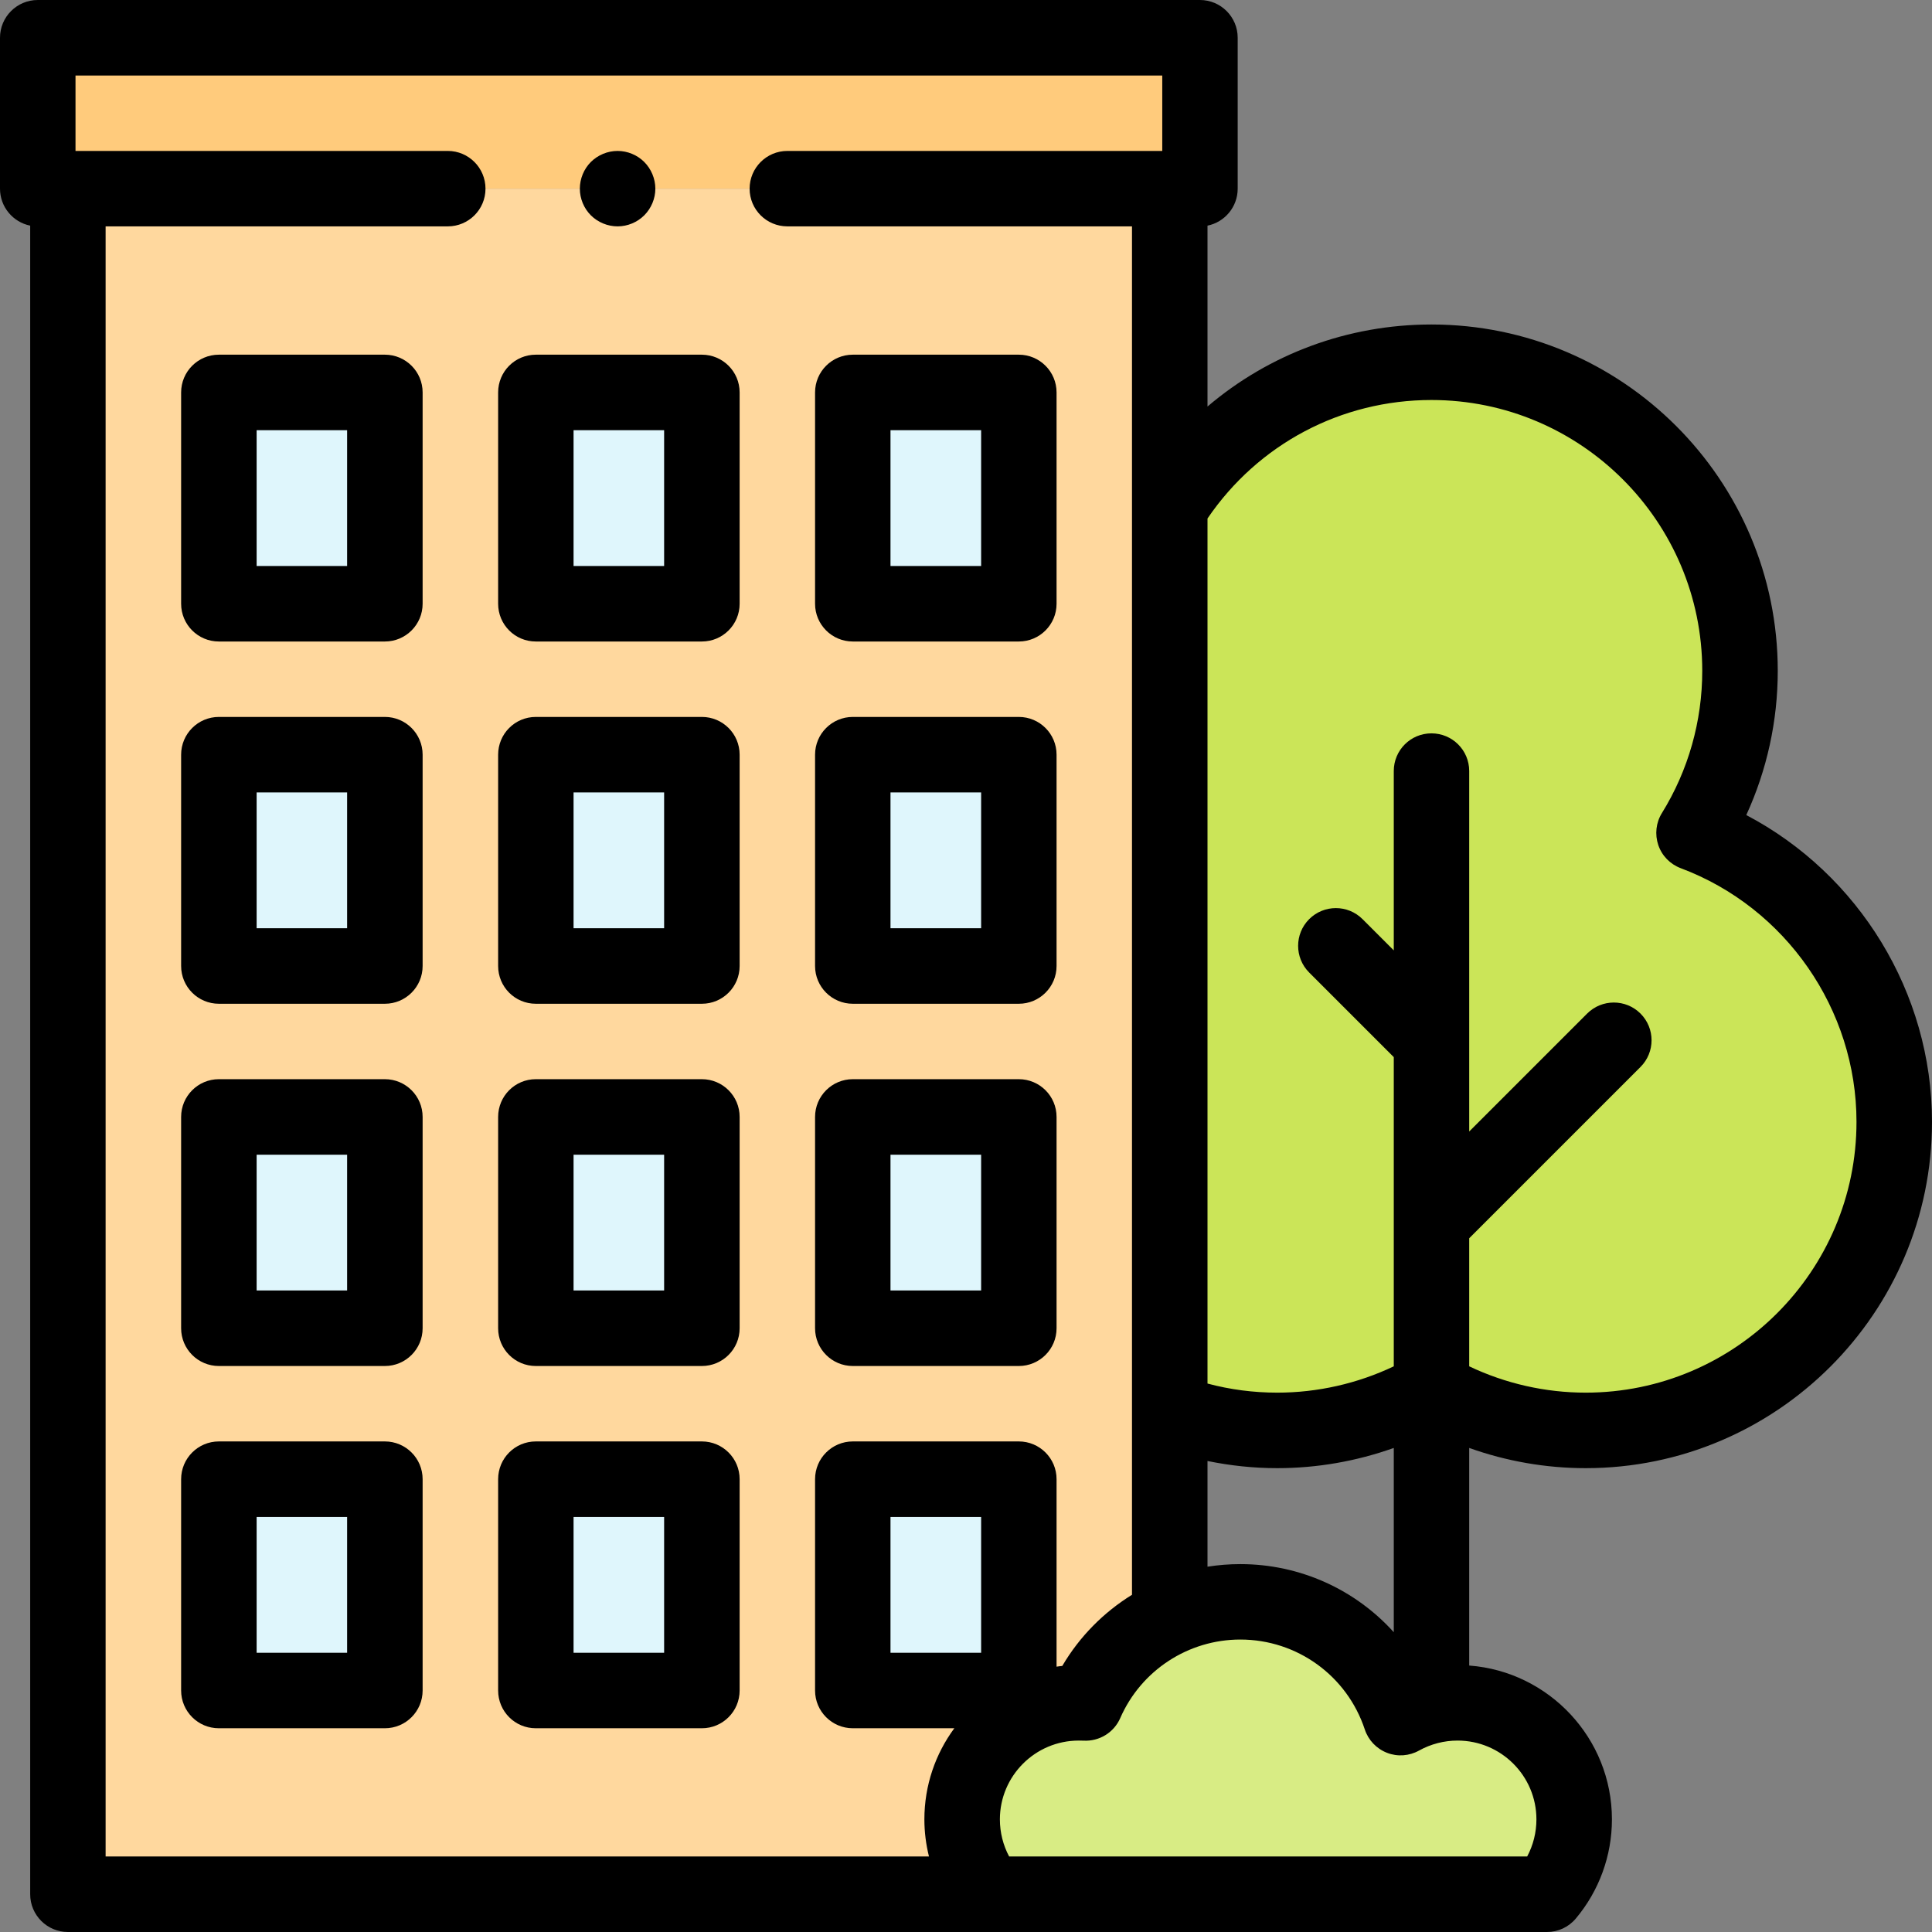 <svg width="24" height="24" viewBox="0 0 24 24" fill="none" xmlns="http://www.w3.org/2000/svg">
<rect x="0" y="0" width="24" height="24" fill="#808080" stroke="none"/>
<g clip-path="url(#clip0_3857_21222)">
<path d="M21.044 10.346C21.406 9.761 21.615 9.071 21.615 8.333C21.615 6.216 19.899 4.5 17.782 4.5C15.665 4.5 13.949 6.216 13.949 8.333C13.949 9.071 14.159 9.761 14.521 10.346C13.068 10.891 12.033 12.293 12.033 13.936C12.033 16.053 13.749 17.769 15.866 17.769C16.564 17.769 17.218 17.582 17.782 17.256C18.346 17.582 19 17.769 19.698 17.769C21.815 17.769 23.531 16.053 23.531 13.936C23.531 12.293 22.497 10.891 21.044 10.346Z" fill="#CBE558"/>
<path d="M0.469 0.469H14.906V2.344H0.469V0.469Z" fill="#FFCB7C"/>
<path d="M0.844 2.344H14.531V23.531H0.844V2.344Z" fill="#FFD89E"/>
<path d="M4.781 21H2.719V18.375H4.781V21Z" fill="#DFF6FC"/>
<path d="M8.719 21H6.656V18.375H8.719V21Z" fill="#DFF6FC"/>
<path d="M12.656 21H10.594V18.375H12.656V21Z" fill="#DFF6FC"/>
<path d="M4.781 16.5H2.719V13.875H4.781V16.5Z" fill="#DFF6FC"/>
<path d="M8.719 16.5H6.656V13.875H8.719V16.5Z" fill="#DFF6FC"/>
<path d="M12.656 16.5H10.594V13.875H12.656V16.5Z" fill="#DFF6FC"/>
<path d="M4.781 12H2.719V9.375H4.781V12Z" fill="#DFF6FC"/>
<path d="M8.719 12H6.656V9.375H8.719V12Z" fill="#DFF6FC"/>
<path d="M12.656 12H10.594V9.375H12.656V12Z" fill="#DFF6FC"/>
<path d="M4.781 7.5H2.719V4.875H4.781V7.5Z" fill="#DFF6FC"/>
<path d="M8.719 7.5H6.656V4.875H8.719V7.5Z" fill="#DFF6FC"/>
<path d="M12.656 7.5H10.594V4.875H12.656V7.5Z" fill="#DFF6FC"/>
<path d="M12.29 23.531C12.079 23.28 11.952 22.955 11.952 22.601C11.952 21.801 12.601 21.153 13.401 21.153C13.43 21.153 13.458 21.154 13.487 21.155C13.811 20.416 14.549 19.898 15.408 19.898C16.336 19.898 17.123 20.501 17.399 21.337C17.609 21.22 17.85 21.153 18.107 21.153C18.907 21.153 19.555 21.801 19.555 22.601C19.555 22.955 19.428 23.28 19.217 23.531H12.29Z" fill="#D8EC84"/>
<path d="M19.698 18.238C22.07 18.238 24 16.308 24 13.936C24 12.331 23.092 10.86 21.693 10.125C21.95 9.565 22.084 8.955 22.084 8.333C22.084 5.961 20.154 4.031 17.782 4.031C16.742 4.031 15.765 4.399 15 5.05V2.803C15.214 2.76 15.375 2.57 15.375 2.344V0.469C15.375 0.21 15.165 0 14.906 0H0.469C0.21 0 0 0.21 0 0.469V2.344C0 2.57 0.161 2.76 0.375 2.803V23.531C0.375 23.79 0.585 24 0.844 24H19.217C19.356 24 19.487 23.939 19.576 23.832C19.865 23.488 20.024 23.051 20.024 22.601C20.024 21.593 19.241 20.764 18.251 20.69V17.987C18.713 18.152 19.203 18.238 19.698 18.238ZM17.782 4.969C19.637 4.969 21.146 6.478 21.146 8.333C21.146 8.959 20.973 9.57 20.645 10.1C20.571 10.219 20.555 10.365 20.6 10.498C20.645 10.631 20.748 10.736 20.879 10.785C22.185 11.275 23.062 12.541 23.062 13.936C23.062 15.791 21.553 17.3 19.698 17.3C19.196 17.3 18.701 17.187 18.251 16.973V15.382L20.379 13.254C20.562 13.071 20.562 12.774 20.379 12.591C20.196 12.408 19.899 12.408 19.716 12.591L18.251 14.056V12.938C18.251 12.938 18.251 12.938 18.251 12.937V9.578C18.251 9.319 18.041 9.11 17.782 9.11C17.523 9.11 17.314 9.319 17.314 9.578V11.806L16.926 11.418C16.743 11.235 16.446 11.235 16.263 11.418C16.08 11.601 16.08 11.898 16.263 12.081L17.314 13.132V15.187V15.188V16.973C16.864 17.187 16.368 17.3 15.866 17.3C15.571 17.3 15.281 17.262 15 17.187V6.441C15.629 5.517 16.659 4.969 17.782 4.969ZM17.314 20.276C16.838 19.748 16.152 19.43 15.408 19.43C15.27 19.43 15.134 19.441 15 19.462V18.149C15.283 18.207 15.573 18.238 15.866 18.238C16.361 18.238 16.851 18.152 17.314 17.987V20.276ZM1.312 2.812H5.563C5.821 2.812 6.031 2.603 6.031 2.344C6.031 2.085 5.821 1.875 5.563 1.875H0.938V0.938H14.438V1.875H9.781C9.522 1.875 9.312 2.085 9.312 2.344C9.312 2.603 9.522 2.812 9.781 2.812H14.062V19.811C13.711 20.028 13.411 20.329 13.196 20.695C13.172 20.697 13.149 20.7 13.125 20.704V18.375C13.125 18.116 12.915 17.906 12.656 17.906H10.594C10.335 17.906 10.125 18.116 10.125 18.375V21C10.125 21.259 10.335 21.469 10.594 21.469H11.855C11.621 21.786 11.483 22.178 11.483 22.601C11.483 22.758 11.503 22.913 11.54 23.062H1.312V2.812ZM12.188 20.531H11.062V18.844H12.188V20.531ZM19.086 22.601C19.086 22.763 19.046 22.922 18.971 23.062H12.536C12.461 22.922 12.421 22.763 12.421 22.601C12.421 22.061 12.86 21.622 13.401 21.622C13.42 21.622 13.44 21.622 13.459 21.623C13.655 21.634 13.837 21.523 13.916 21.343C14.175 20.75 14.761 20.367 15.408 20.367C16.112 20.367 16.733 20.816 16.954 21.484C16.998 21.617 17.099 21.723 17.23 21.774C17.36 21.825 17.506 21.814 17.628 21.746C17.774 21.665 17.939 21.622 18.106 21.622C18.647 21.622 19.086 22.061 19.086 22.601Z" fill="black"/>
<path d="M4.781 17.906H2.719C2.46 17.906 2.25 18.116 2.25 18.375V21C2.25 21.259 2.46 21.469 2.719 21.469H4.781C5.04 21.469 5.25 21.259 5.25 21V18.375C5.25 18.116 5.04 17.906 4.781 17.906ZM4.312 20.531H3.188V18.844H4.312V20.531Z" fill="black"/>
<path d="M8.719 17.906H6.656C6.397 17.906 6.188 18.116 6.188 18.375V21C6.188 21.259 6.397 21.469 6.656 21.469H8.719C8.978 21.469 9.188 21.259 9.188 21V18.375C9.188 18.116 8.978 17.906 8.719 17.906ZM8.25 20.531H7.125V18.844H8.25V20.531Z" fill="black"/>
<path d="M4.781 13.406H2.719C2.46 13.406 2.25 13.616 2.25 13.875V16.5C2.25 16.759 2.46 16.969 2.719 16.969H4.781C5.04 16.969 5.25 16.759 5.25 16.5V13.875C5.25 13.616 5.04 13.406 4.781 13.406ZM4.312 16.031H3.188V14.344H4.312V16.031Z" fill="black"/>
<path d="M8.719 13.406H6.656C6.397 13.406 6.188 13.616 6.188 13.875V16.5C6.188 16.759 6.397 16.969 6.656 16.969H8.719C8.978 16.969 9.188 16.759 9.188 16.5V13.875C9.188 13.616 8.978 13.406 8.719 13.406ZM8.25 16.031H7.125V14.344H8.25V16.031Z" fill="black"/>
<path d="M10.594 16.969H12.656C12.915 16.969 13.125 16.759 13.125 16.5V13.875C13.125 13.616 12.915 13.406 12.656 13.406H10.594C10.335 13.406 10.125 13.616 10.125 13.875V16.5C10.125 16.759 10.335 16.969 10.594 16.969ZM11.062 14.344H12.188V16.031H11.062V14.344Z" fill="black"/>
<path d="M4.781 8.906H2.719C2.46 8.906 2.25 9.116 2.25 9.375V12C2.25 12.259 2.46 12.469 2.719 12.469H4.781C5.04 12.469 5.25 12.259 5.25 12V9.375C5.25 9.116 5.04 8.906 4.781 8.906ZM4.312 11.531H3.188V9.844H4.312V11.531Z" fill="black"/>
<path d="M8.719 8.906H6.656C6.397 8.906 6.188 9.116 6.188 9.375V12C6.188 12.259 6.397 12.469 6.656 12.469H8.719C8.978 12.469 9.188 12.259 9.188 12V9.375C9.188 9.116 8.978 8.906 8.719 8.906ZM8.25 11.531H7.125V9.844H8.25V11.531Z" fill="black"/>
<path d="M10.594 12.469H12.656C12.915 12.469 13.125 12.259 13.125 12V9.375C13.125 9.116 12.915 8.906 12.656 8.906H10.594C10.335 8.906 10.125 9.116 10.125 9.375V12C10.125 12.259 10.335 12.469 10.594 12.469ZM11.062 9.844H12.188V11.531H11.062V9.844Z" fill="black"/>
<path d="M4.781 4.406H2.719C2.46 4.406 2.25 4.616 2.25 4.875V7.5C2.25 7.759 2.46 7.969 2.719 7.969H4.781C5.04 7.969 5.25 7.759 5.25 7.5V4.875C5.25 4.616 5.04 4.406 4.781 4.406ZM4.312 7.031H3.188V5.344H4.312V7.031Z" fill="black"/>
<path d="M8.719 4.406H6.656C6.397 4.406 6.188 4.616 6.188 4.875V7.5C6.188 7.759 6.397 7.969 6.656 7.969H8.719C8.978 7.969 9.188 7.759 9.188 7.5V4.875C9.188 4.616 8.978 4.406 8.719 4.406ZM8.25 7.031H7.125V5.344H8.25V7.031Z" fill="black"/>
<path d="M10.594 7.969H12.656C12.915 7.969 13.125 7.759 13.125 7.5V4.875C13.125 4.616 12.915 4.406 12.656 4.406H10.594C10.335 4.406 10.125 4.616 10.125 4.875V7.5C10.125 7.759 10.335 7.969 10.594 7.969ZM11.062 5.344H12.188V7.031H11.062V5.344Z" fill="black"/>
<path d="M7.672 2.812C7.795 2.812 7.916 2.762 8.003 2.675C8.09 2.588 8.141 2.467 8.141 2.344C8.141 2.221 8.09 2.099 8.003 2.012C7.916 1.925 7.795 1.875 7.672 1.875C7.548 1.875 7.428 1.925 7.34 2.012C7.253 2.099 7.203 2.221 7.203 2.344C7.203 2.467 7.253 2.588 7.34 2.675C7.428 2.762 7.548 2.812 7.672 2.812Z" fill="black"/>
</g>
<defs>
<clipPath id="clip0_3857_21222">
<rect width="24" height="24" fill="white"/>
</clipPath>
</defs>
</svg>
